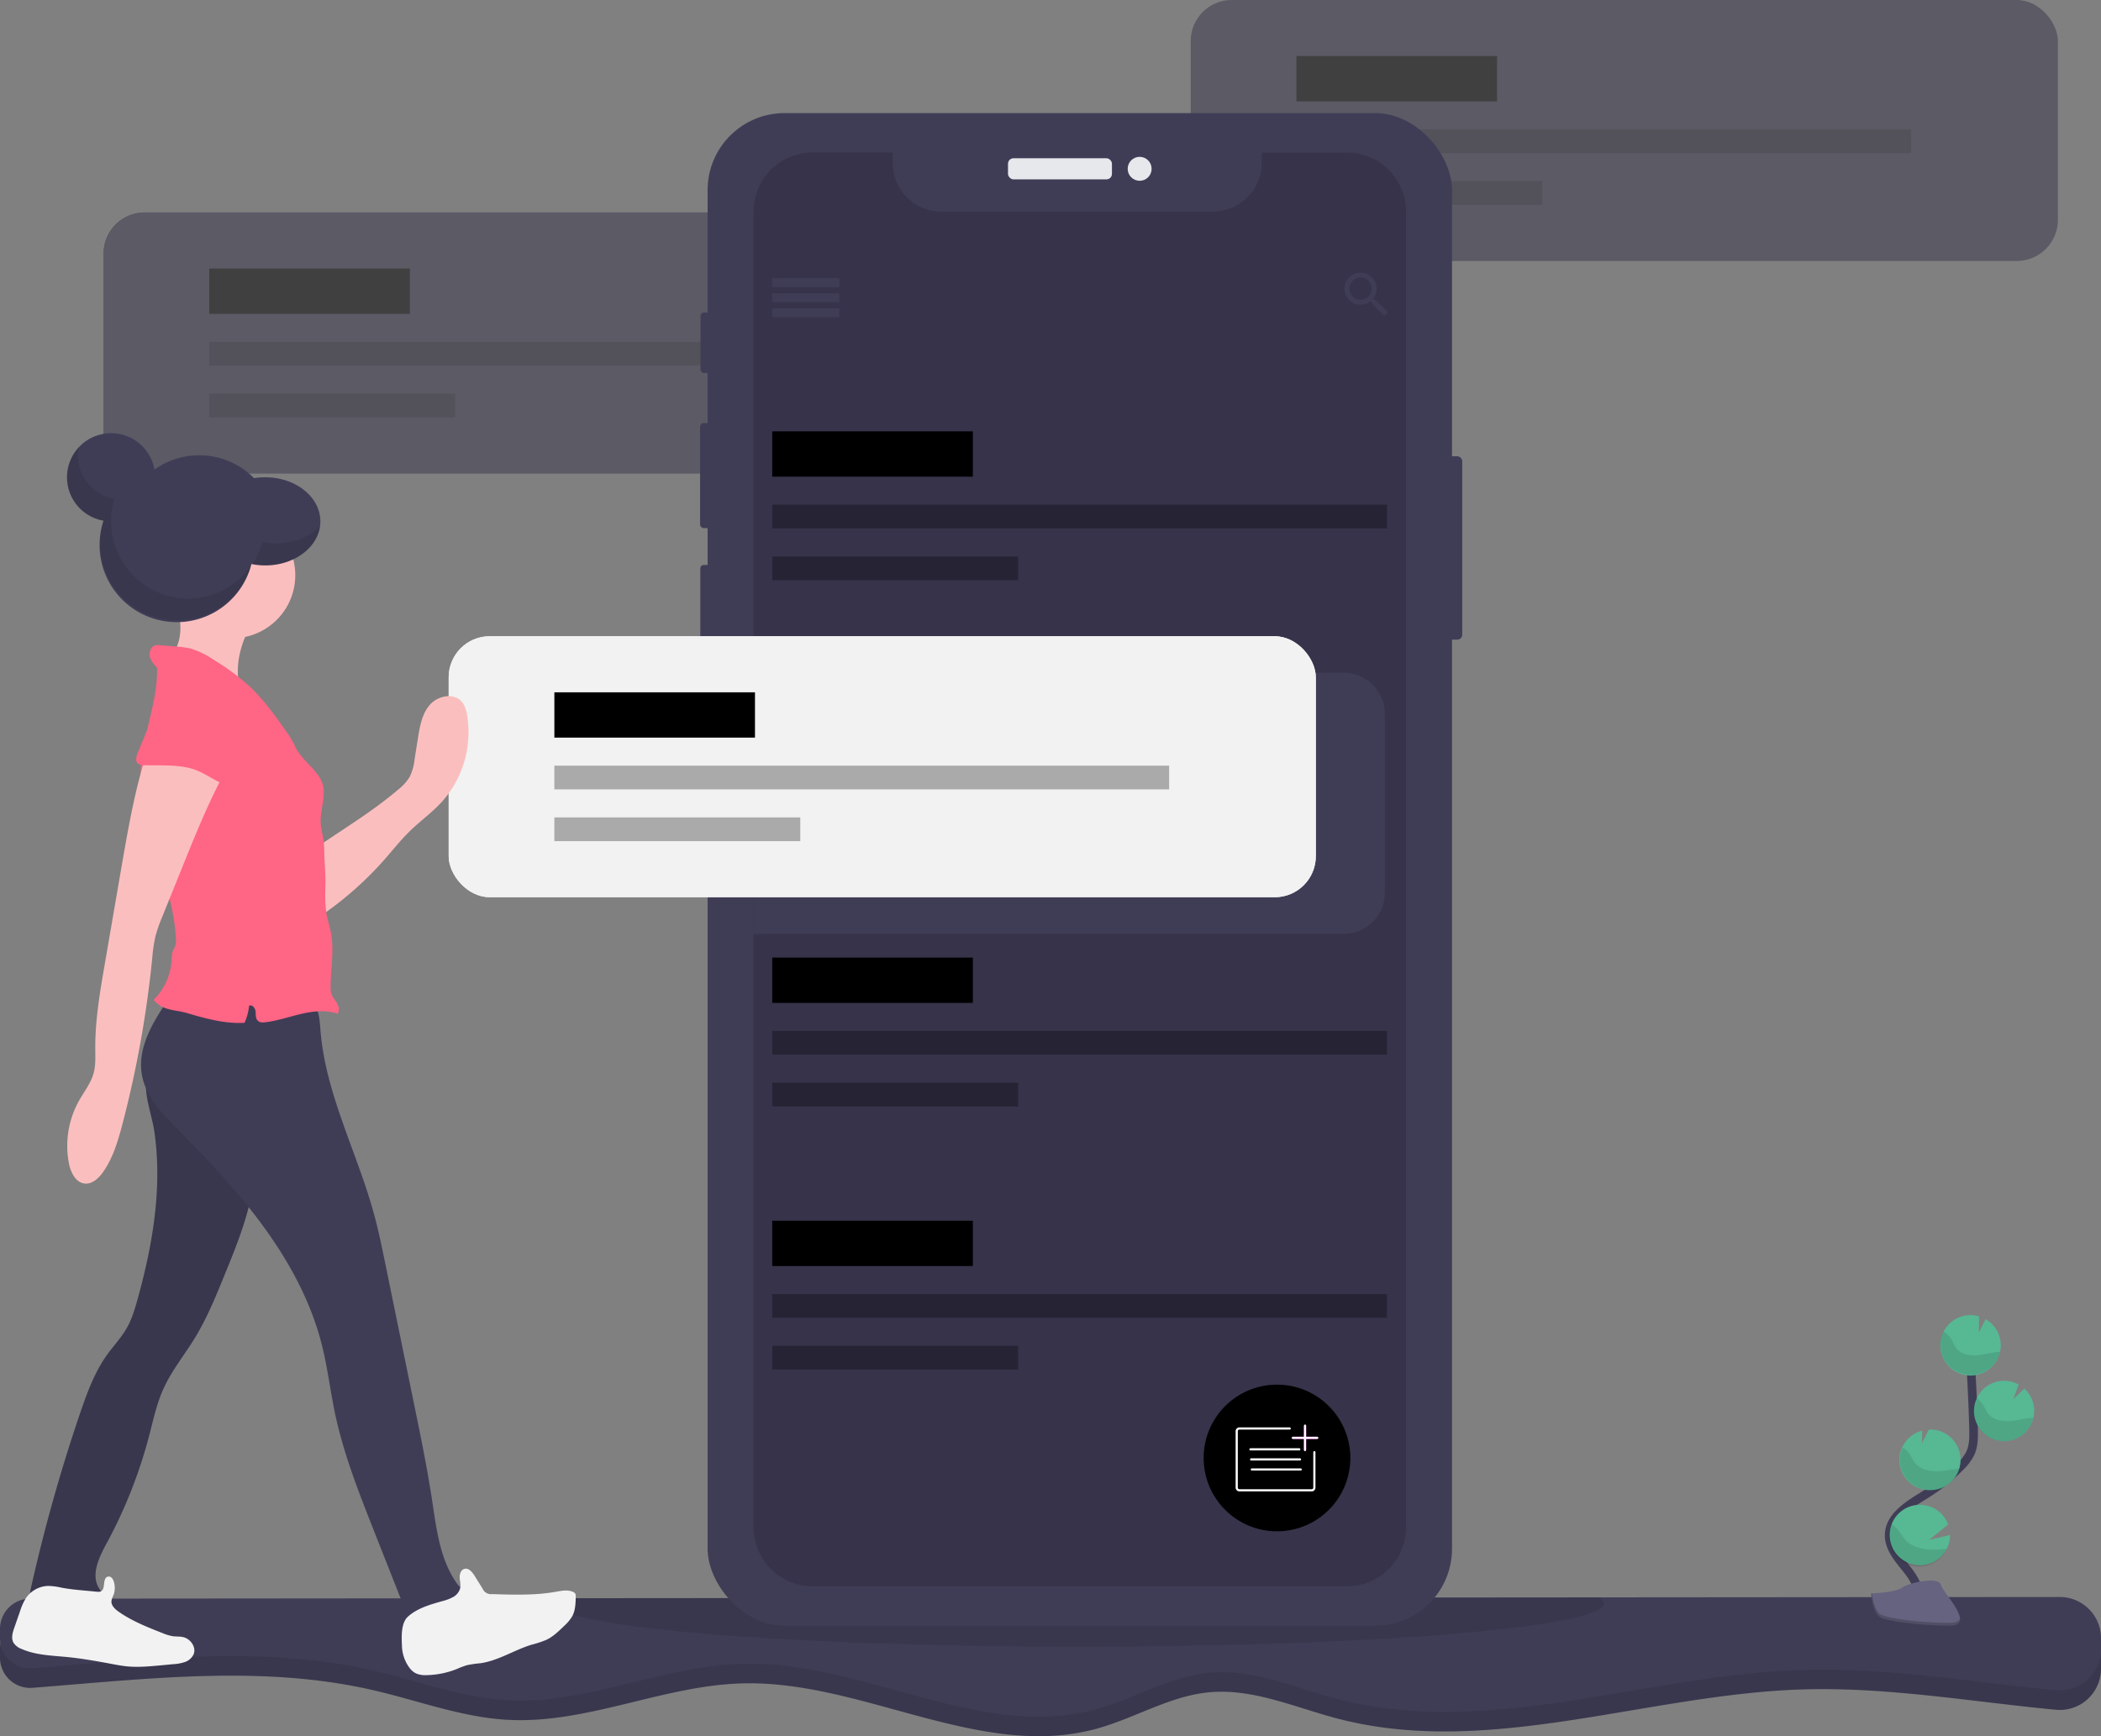<svg height="805.02" viewBox="0 0 974 805.02" width="974" xmlns="http://www.w3.org/2000/svg"><rect x="0" y="0" width="974" height="805.02" fill="#808080" stroke="none"/><path d="m1087 816.24v5a19.11 19.11 0 0 1 -20.91 19c-39.15-3.72-78.12-10.64-117.4-9.43-72.42 2.21-145.44 31.83-215.54 13.53-19.77-5.16-39.32-14.13-59.66-12.2-18.25 1.73-34.49 12.05-52.17 16.89-53.77 14.76-108.52-22.54-164.26-21.03-36.74 1-71.92 18.89-108.62 16.9-21.27-1.14-41.53-8.92-62.28-13.71-51.66-11.94-104.86-5.27-158.09-1.13a14 14 0 0 1 -15.07-13.93v-4.28a14 14 0 0 1 14-14l940.92-.76a19.11 19.11 0 0 1 19.08 19.15z" fill="#3f3d56" transform="translate(-113 -47.49)"/><path d="m1087 816.24v5a19.11 19.11 0 0 1 -20.91 19c-39.15-3.72-78.12-10.64-117.4-9.43-72.42 2.21-145.44 31.83-215.54 13.53-19.77-5.16-39.32-14.13-59.66-12.2-18.25 1.73-34.49 12.05-52.17 16.89-53.77 14.76-108.52-22.54-164.26-21.03-36.74 1-71.92 18.89-108.62 16.9-21.27-1.14-41.53-8.92-62.28-13.71-51.66-11.94-104.86-5.27-158.09-1.13a14 14 0 0 1 -15.07-13.93v-4.28a14 14 0 0 1 14-14l940.92-.76a19.11 19.11 0 0 1 19.08 19.15z" opacity=".1" transform="translate(-113 -47.49)"/><path d="m1087 807.1v5a20.39 20.39 0 0 1 -.11 2.08 19.11 19.11 0 0 1 -20.8 17c-39.15-3.73-78.12-10.65-117.4-9.44-72.42 2.22-145.44 31.84-215.54 13.53-19.77-5.16-39.32-14.13-59.66-12.2-18.25 1.73-34.49 12.05-52.17 16.9-53.77 14.72-108.52-22.58-164.26-21.08-36.74 1-71.92 18.89-108.62 16.91-21.27-1.15-41.53-8.92-62.28-13.72-51.65-11.93-104.86-5.26-158.09-1.12a14 14 0 0 1 -14.86-11.5 13.7 13.7 0 0 1 -.21-2.46v-4.28a14 14 0 0 1 14-14l235.83-.19 481.81-.4 223.28-.18a19.11 19.11 0 0 1 19.08 19.15z" fill="#3f3d56" transform="translate(-113 -47.49)"/><path d="m856.59 791c0 2.21-4.36 4.33-12.4 6.32-32.19 7.95-123.19 13.68-230.6 13.68-105.67 0-195.58-5.55-229-13.31-9-2.09-14-4.34-14-6.69 0-.82.6-1.63 1.78-2.43l481.81-.4c1.59.93 2.41 1.83 2.41 2.83z" opacity=".1" transform="translate(-113 -47.49)"/><g opacity=".5"><rect fill="#36334a" height="121" rx="19.03" width="402" x="552"/><path d="m601 26h93v21h-93z"/><path d="m601 60h285v11h-285z" opacity=".3"/><path d="m601 84h114v11h-114z" opacity=".3"/></g><g opacity=".5"><g fill="#36334a"><rect height="121" rx="19.03" width="402" x="48" y="98.51"/><path d="m97 124.51h93v21h-93z"/><path d="m97 158.51h285v11h-285z"/><path d="m97 182.51h114v11h-114z"/><rect height="121" rx="19.03" width="402" x="48" y="98.51"/></g><path d="m97 124.51h93v21h-93z"/><path d="m97 158.51h285v11h-285z" opacity=".3"/><path d="m97 182.51h114v11h-114z" opacity=".3"/></g><rect fill="#3f3d56" height="85.02" rx="2.29" width="10.31" x="667.58" y="211.54"/><rect fill="#3f3d56" height="27.99" rx="1.5" width="5.79" x="324.76" y="144.93"/><rect fill="#3f3d56" height="48.72" rx="1.69" width="6.52" x="324.55" y="196.17"/><rect fill="#3f3d56" height="49.14" rx="1.61" width="6.21" x="324.65" y="261.94"/><rect fill="#3f3d56" height="701.37" rx="35.69" width="345.1" x="328.04" y="52.43"/><rect fill="#e6e8ec" height="9.79" rx="2.54" width="48.19" x="467.3" y="73.38"/><circle cx="528.33" cy="78.27" fill="#e6e8ec" r="5.55"/><path d="m764.83 145.6v610a27.41 27.41 0 0 1 -27.41 27.4h-247.66a27.41 27.41 0 0 1 -27.41-27.4v-610a27.41 27.41 0 0 1 27.41-27.41h37.06v4.81a22.58 22.58 0 0 0 22.57 22.57h126a22.57 22.57 0 0 0 22.52-22.57v-4.76h39.51a27.41 27.41 0 0 1 27.41 27.36z" fill="#36334a" transform="translate(-113 -47.49)"/><path d="m358 129h31v4h-31z" fill="#3f3d56"/><path d="m358 136h31v4h-31z" fill="#3f3d56"/><path d="m358 143h31v4h-31z" fill="#3f3d56"/><path d="m358 129h31v4h-31z" fill="#3f3d56"/><path d="m358 136h31v4h-31z" fill="#3f3d56"/><path d="m358 143h31v4h-31z" fill="#3f3d56"/><path d="m750.66 186.49h-.91l-.35-.29a7.61 7.61 0 0 0 1.78-4.89 7.44 7.44 0 1 0 -7.4 7.48 7.73 7.73 0 0 0 4.88-1.78l.34.29v.92l5.74 5.75 1.72-1.72zm-6.88 0a5.18 5.18 0 1 1 5.16-5.18 5.15 5.15 0 0 1 -5.16 5.18z" fill="#3f3d56" transform="translate(-113 -47.49)"/><path d="m358 200h93v21h-93z"/><path d="m358 234h285v11h-285z" opacity=".3"/><path d="m358 258h114v11h-114z" opacity=".3"/><path d="m358 444h93v21h-93z"/><path d="m358 478h285v11h-285z" opacity=".3"/><path d="m358 502h114v11h-114z" opacity=".3"/><path d="m358 566h93v21h-93z"/><path d="m358 600h285v11h-285z" opacity=".3"/><path d="m358 624h114v11h-114z" opacity=".3"/><circle cx="592" cy="676" r="34"/><g fill="none" stroke-miterlimit="10"><path d="m722.33 720.81v16.43a1.25 1.25 0 0 1 -1.25 1.25h-33.5a1.25 1.25 0 0 1 -1.25-1.25v-26.17a1.25 1.25 0 0 1 1.25-1.25h23.31" stroke="#fff" stroke-linecap="round" transform="translate(-113 -47.49)"/><path d="m579.67 672h22.66" stroke="#fff" stroke-linecap="round"/><path d="m580 676.67h22.67" stroke="#fff" stroke-linecap="round"/><path d="m580.33 681.33h22.67" stroke="#fff" stroke-linecap="round"/><path d="m605 661v11.33" stroke="#f0f"/><path d="m610.67 666.67h-11.34" stroke="#f0f"/><path d="m605 661v11.33" stroke="#fff" stroke-linecap="round"/><path d="m610.67 666.67h-11.34" stroke="#fff" stroke-linecap="round"/></g><g transform="translate(-113 -47.49)"><path d="m1001.6 792.66c3-5.51-.4-12.27-4.29-17.18s-8.61-10-8.51-16.29c.15-9 9.7-14.31 17.33-19.09a84 84 0 0 0 15.56-12.51 22.8 22.8 0 0 0 4.78-6.4c1.58-3.52 1.54-7.52 1.44-11.37q-.51-19.26-1.91-38.49" fill="none" stroke="#3f3d56" stroke-miterlimit="10" stroke-width="4"/><g fill="#57b894"><path d="m1040.51 670.63a14 14 0 0 0 -7-11.5l-3.14 6.22.1-7.53a14.22 14.22 0 0 0 -4.63-.56 14 14 0 1 0 14.68 13.37z"/><path d="m1015.48 765.62a14 14 0 1 1 .68-11.3l-8.77 7.13 9.65-2.23a14 14 0 0 1 -1.56 6.4z"/><path d="m1008.55 738.37a14 14 0 0 1 -4.45-27.53l-.08 5.78 3.18-6.29a14 14 0 0 1 14.67 13.36 13.84 13.84 0 0 1 -.6 4.79 14 14 0 0 1 -12.72 9.89z"/><path d="m1042.62 715.7a14 14 0 1 1 6.21-26.27l-2.48 6.8 5.1-4.9a14 14 0 0 1 4.55 9.67 13.79 13.79 0 0 1 -.35 3.87 14 14 0 0 1 -13.03 10.83z"/></g><path d="m1038.62 674.37c-3.24.35-6.39 1.36-9.64 1.56s-6.82-.57-8.88-3.1c-1.1-1.36-1.66-3.08-2.59-4.57a10 10 0 0 0 -3.54-3.33 14 14 0 1 0 26.24 9.32q-.79.03-1.59.12z" opacity=".1"/><path d="m1042.62 715.7a14 14 0 0 1 -13.35-20 10.37 10.37 0 0 1 2.82 2.82c1 1.51 1.61 3.26 2.78 4.64 2.19 2.57 5.92 3.41 9.31 3.26s6.66-1.12 10-1.43c.47 0 .94-.07 1.42-.08a14 14 0 0 1 -12.98 10.79z" opacity=".1"/><path d="m1008.55 738.37a14 14 0 0 1 -13.46-19.76 11.48 11.48 0 0 1 3 2.85c1.09 1.54 1.77 3.32 3.05 4.74 2.37 2.63 6.35 3.56 9.93 3.48s6.83-.93 10.28-1.2a14 14 0 0 1 -12.8 9.89z" opacity=".1"/><path d="m1015.48 765.62a14 14 0 0 1 -25.59-11.45 13.84 13.84 0 0 1 3.08 2.75c1.34 1.62 2.22 3.47 3.76 5 2.87 2.82 7.5 4 11.63 4.09a60 60 0 0 0 7.12-.39z" opacity=".1"/><path d="m980.43 786.31s11.08-.34 14.42-2.72 17-5.21 17.86-1.4 16.65 19 4.15 19.06-29.06-1.94-32.4-4-4.03-10.94-4.03-10.94z" fill="#656380"/><path d="m1017.08 799.93c-12.51.1-29.06-1.95-32.39-4-2.54-1.55-3.55-7.09-3.89-9.65h-.37s.7 8.94 4 11 19.89 4.07 32.4 4c3.61 0 4.85-1.31 4.78-3.21-.47 1.12-1.84 1.83-4.53 1.86z" opacity=".2"/><path d="m755 378.52v82.94a19 19 0 0 1 -19 19h-273.65v-121h273.65a19 19 0 0 1 19 19.06z" fill="#3f3d56"/></g><rect fill="#f2f2f2" height="121" rx="19.03" width="402" x="208" y="295"/><rect fill="#f2f2f2" height="121" rx="19.03" width="402" x="208" y="295"/><path d="m257 321h93v21h-93z"/><path d="m257 355h285v11h-285z" opacity=".3"/><path d="m257 379h114v11h-114z" opacity=".3"/><circle cx="92.34" cy="246.84" fill="#3f3d56" r="35.75"/><path d="m184.6 572.43c3.69 25.89-.81 52.29-7.82 77.48-1.31 4.69-2.72 9.42-5.17 13.63s-5.86 7.83-8.74 11.79c-6 8.26-9.52 18-12.81 27.64a779.65 779.65 0 0 0 -22.82 81.32 5.57 5.57 0 0 0 0 3.47c.87 2 3.51 2.26 5.68 2.25l28.06-.15c1-1.92-.85-4-2-5.84-4-6.22-.16-14.3 3.37-20.81a223.74 223.74 0 0 0 19.78-50c1.92-7.33 3.48-14.82 6.6-21.73 3.77-8.38 9.68-15.59 14.48-23.43 5.58-9.11 9.65-19 13.69-28.93 5.64-13.78 11.33-27.73 13.55-42.45 2.09-13.82 1.06-27.9-.3-41.81a2.64 2.64 0 0 0 -3.06-3l-37.65-1.94c-7.76-.4-9.6-2.1-8.42 5.52.82 5.69 2.76 11.23 3.58 16.99z" fill="#3f3d56" transform="translate(-113 -47.49)"/><path d="m184.6 572.43c3.69 25.89-.81 52.29-7.82 77.48-1.31 4.69-2.72 9.42-5.17 13.63s-5.86 7.83-8.74 11.79c-6 8.26-9.52 18-12.81 27.64a779.65 779.65 0 0 0 -22.82 81.32 5.57 5.57 0 0 0 0 3.47c.87 2 3.51 2.26 5.68 2.25l28.06-.15c1-1.92-.85-4-2-5.84-4-6.22-.16-14.3 3.37-20.81a223.74 223.74 0 0 0 19.78-50c1.92-7.33 3.48-14.82 6.6-21.73 3.77-8.38 9.68-15.59 14.48-23.43 5.58-9.11 9.65-19 13.69-28.93 5.64-13.78 11.33-27.73 13.55-42.45 2.09-13.82 1.06-27.9-.3-41.81a2.64 2.64 0 0 0 -3.06-3l-37.65-1.94c-7.76-.4-9.6-2.1-8.42 5.52.82 5.69 2.76 11.23 3.58 16.99z" opacity=".1" transform="translate(-113 -47.49)"/><path d="m192 509.48c-7.65 11-15.67 23.66-13.13 36.83 1.93 10 9.55 17.75 16.74 25 28.74 28.86 57 60.92 66.78 100.47 2.52 10.22 3.74 20.71 5.91 31 3.94 18.7 11 36.58 18 54.35l18.72 47.38a28.36 28.36 0 0 0 27.1-18c-2.46-.19-5.67-2.57-7.11-4.57-8-11.07-9.64-25.31-11.69-38.81-2.27-14.92-5.3-29.72-8.34-44.51l-13.4-65.42c-1.55-7.55-3.1-15.11-5.12-22.54-7.82-28.83-22.64-56-24.93-85.81-.34-4.38-.55-9.19-3.52-12.44-3.12-3.43-8.24-4-12.87-4.27-18.73-1.24-34.89-3.07-53.14 1.34z" fill="#3f3d56" transform="translate(-113 -47.49)"/><path d="m141.47 783.62a29.86 29.86 0 0 0 -6.22-.8 12.92 12.92 0 0 0 -10.16 5.55 25.25 25.25 0 0 0 -2.73 6l-2.71 7.78c-.8 2.28-1.58 4.91-.39 7a7.42 7.42 0 0 0 3.64 2.85c6.56 2.92 13.95 3.08 21.1 3.78 6.94.68 13.82 1.9 20.67 3.19 2.36.44 4.71.89 7.1 1.13 5.34.54 10.72 0 16.06-.48l5.51-.53a19.84 19.84 0 0 0 5.42-1 6.83 6.83 0 0 0 4-3.59c1.36-3.37-1.56-7.36-5.13-8-1.45-.29-2.95-.16-4.42-.35a20.88 20.88 0 0 1 -4.84-1.45c-7.05-2.77-14.17-5.57-20.37-9.93-1.72-1.21-3.52-2.9-3.33-5a10.19 10.19 0 0 1 .89-2.59 9.46 9.46 0 0 0 .08-6.69c-.34-.92-1-1.89-1.93-2-2.64-.32-2.32 3.53-2.71 5-.53 2-1.49 2.18-3.37 2-5.4-.58-10.8-.85-16.16-1.87z" fill="#f2f2f2" transform="translate(-113 -47.49)"/><path d="m299.34 810.45a17.65 17.65 0 0 0 3.82 10.75 8.36 8.36 0 0 0 2.72 2.19 10.92 10.92 0 0 0 4.95.79 40.05 40.05 0 0 0 13.89-2.81 39.7 39.7 0 0 1 4.8-1.81 53.88 53.88 0 0 1 6.24-.9c8.27-1.19 15.53-6.07 23.52-8.54a49.45 49.45 0 0 0 7-2.3c3.16-1.49 5.72-4 8.23-6.43a19.89 19.89 0 0 0 3.78-4.52c1.47-2.74 1.56-6 1.62-9.1a2.59 2.59 0 0 0 -.24-1.41 2.1 2.1 0 0 0 -.9-.71c-2.43-1.2-5.31-.6-8-.13-9.72 1.73-19.67 1.41-29.54 1.09a4.29 4.29 0 0 1 -4.54-2.59l-3.75-6c-1.07-1.72-2.77-3.69-4.71-3.1-1.55.47-2.18 2.37-2.12 4s.56 3.25.25 4.84a6.61 6.61 0 0 1 -3.2 4.16 20.44 20.44 0 0 1 -5 1.92c-5.52 1.56-11.94 3.33-16.21 7.39-3.09 2.92-2.8 9.37-2.61 13.22z" fill="#f2f2f2" transform="translate(-113 -47.49)"/><path d="m297.4 413.75a23.17 23.17 0 0 0 5.46-5.94 24.21 24.21 0 0 0 2.33-8.21l1.57-9.92c.87-5.47 1.89-11.26 5.54-15.43s10.92-5.66 14.63-1.54c1.62 1.79 2.26 4.25 2.66 6.64a48.34 48.34 0 0 1 -11.82 40c-4.49 4.92-10 8.83-14.75 13.48-4.14 4-7.73 8.59-11.55 12.94a159.42 159.42 0 0 1 -31.47 27.5c.14-7.44 1.09-15.42 0-22.81-.81-5.34-3-8.22 2.17-11.71 12-8.16 24.11-15.54 35.23-25z" fill="#fbbebe" transform="translate(-113 -47.49)"/><path d="m196.56 340.57c-.39 5.32-2.6 10.76-7 13.83q18.69 6.54 36.87 14.42c-2.34-2.25-3.05-5.7-3.16-8.94-.31-8.47 2.62-16.8 6.9-24.1a5.85 5.85 0 0 0 1.13-3.18c-.14-2.36-2.94-3.45-5.24-4a128.86 128.86 0 0 0 -23.92-3.47c-3.45-.11-7.54-1.2-6.76 3.19.74 4.1 1.49 8.1 1.18 12.25z" fill="#fbbebe" transform="translate(-113 -47.49)"/><circle cx="107.66" cy="266.7" fill="#fbbebe" r="29.23"/><path d="m249.6 393.14a35.36 35.36 0 0 0 -3.71-6.22c-5.3-7.61-10.74-15.21-17.54-21.51a109.19 109.19 0 0 0 -16.65-12.23 37.79 37.79 0 0 0 -10.42-5 40.77 40.77 0 0 0 -6.69-.91l-7.59-.62a6.21 6.21 0 0 0 -2 .06c-2.06.52-3 3.08-2.56 5.15s2 3.75 3.38 5.32c.34 15.49-6.55 30.77-7.48 46.24-1.63 27 14.88 52.21 16.2 79.28a8.55 8.55 0 0 1 -.38 3.63c-.22.56-.55 1.07-.8 1.62-.78 1.7-.75 3.63-.89 5.5a27.94 27.94 0 0 1 -8.23 17.62 12.23 12.23 0 0 0 4.64 3.54c3.19 1.39 7 1.51 10.39 2.48 8.84 2.58 17.9 5.18 27.09 4.63a23.9 23.9 0 0 0 2.09-7.87c1.3-.81 2.8.92 3 2.44s-.09 3.29 1 4.39 2.47.93 3.8.76c5.61-.71 11-2.6 16.5-3.87s11.38-1.88 16.73-.06c1.08-1.37.62-3.4-.26-4.9s-2.13-2.82-2.63-4.49a10.08 10.08 0 0 1 -.32-2.95c0-8.55 1.76-17.19.09-25.58-.49-2.46-1.27-4.86-1.77-7.33-1-4.79-.85-9.73-.72-14.62s-.46-10.18-.56-15.14a48.29 48.29 0 0 0 -.4-6.13c-.34-2.13-1-4.21-1.18-6.36-.54-5.46 1.66-10.88 1.33-16.36-.55-8.32-10.22-12.84-13.46-20.51z" fill="#ff6584" transform="translate(-113 -47.49)"/><path d="m183.63 389.22c-7.08 18.78-10.54 38.7-14 58.48l-8 46.46c-2.27 13.13-4.55 26.34-4.46 39.66 0 3.74.24 7.55-.74 11.16-1.28 4.74-4.46 8.69-6.87 13a42.78 42.78 0 0 0 -4.6 28.93c.82 4.15 3.06 8.86 7.27 9.34 3.46.38 6.45-2.37 8.47-5.21 4.64-6.51 6.94-14.37 9-22.11a500.11 500.11 0 0 0 13.87-77.09 75.06 75.06 0 0 1 1.39-9.8 69.54 69.54 0 0 1 3.38-9.76q4.59-11.38 9.19-22.76c7.07-17.53 14.18-35.14 23.89-51.36-9.6-2.76-19.59-6-29.19-8.73-2.77-.82-5.74-.33-8.6-.21z" fill="#fbbebe" transform="translate(-113 -47.49)"/><path d="m200.27 403.46c-6.72-1.45-13.67-1-20.53-1.17a4.43 4.43 0 0 1 -2.76-.72c-1.39-1.19-.8-3.42-.1-5.11l3.32-8a11.64 11.64 0 0 1 2.66-4.42c1.69-1.5 4.07-1.87 6.31-2.14 7.29-.84 14.79-1.12 21.86.85s13.72 6.45 16.88 13.08c1.32 2.76 1.93 6.24.18 8.75-2.6 3.73-8.43 7.9-12.78 5.86-5.21-2.44-9.2-5.71-15.04-6.98z" fill="#ff6584" transform="translate(-113 -47.49)"/><path d="m236 268.79a29.52 29.52 0 0 0 -16.28 4.69 35.75 35.75 0 0 0 -35.1-8.22 20.43 20.43 0 1 0 -23.62 23.65 35.75 35.75 0 1 0 68.57 20.09 32 32 0 0 0 6.41.65c14.1 0 25.54-9.15 25.54-20.43s-11.44-20.43-25.52-20.43z" fill="#3f3d56" transform="translate(-113 -47.49)"/><path d="m241.09 299.43a31.1 31.1 0 0 1 -6.41-.65 35.57 35.57 0 0 1 -4.68 10.29 32.11 32.11 0 0 0 6 .58c13.18 0 24-8 25.39-18.24-4.69 4.88-12.04 8.02-20.3 8.02z" opacity=".1" transform="translate(-113 -47.49)"/><path d="m200.23 325a35.8 35.8 0 0 1 -34.18-46.28 20.43 20.43 0 0 1 -16.89-20.12 20.09 20.09 0 0 1 .33-3.66 20.43 20.43 0 0 0 11.46 34 35.75 35.75 0 0 0 68.29 21.18 35.68 35.68 0 0 1 -29.01 14.88z" opacity=".1" transform="translate(-113 -47.49)"/></svg>